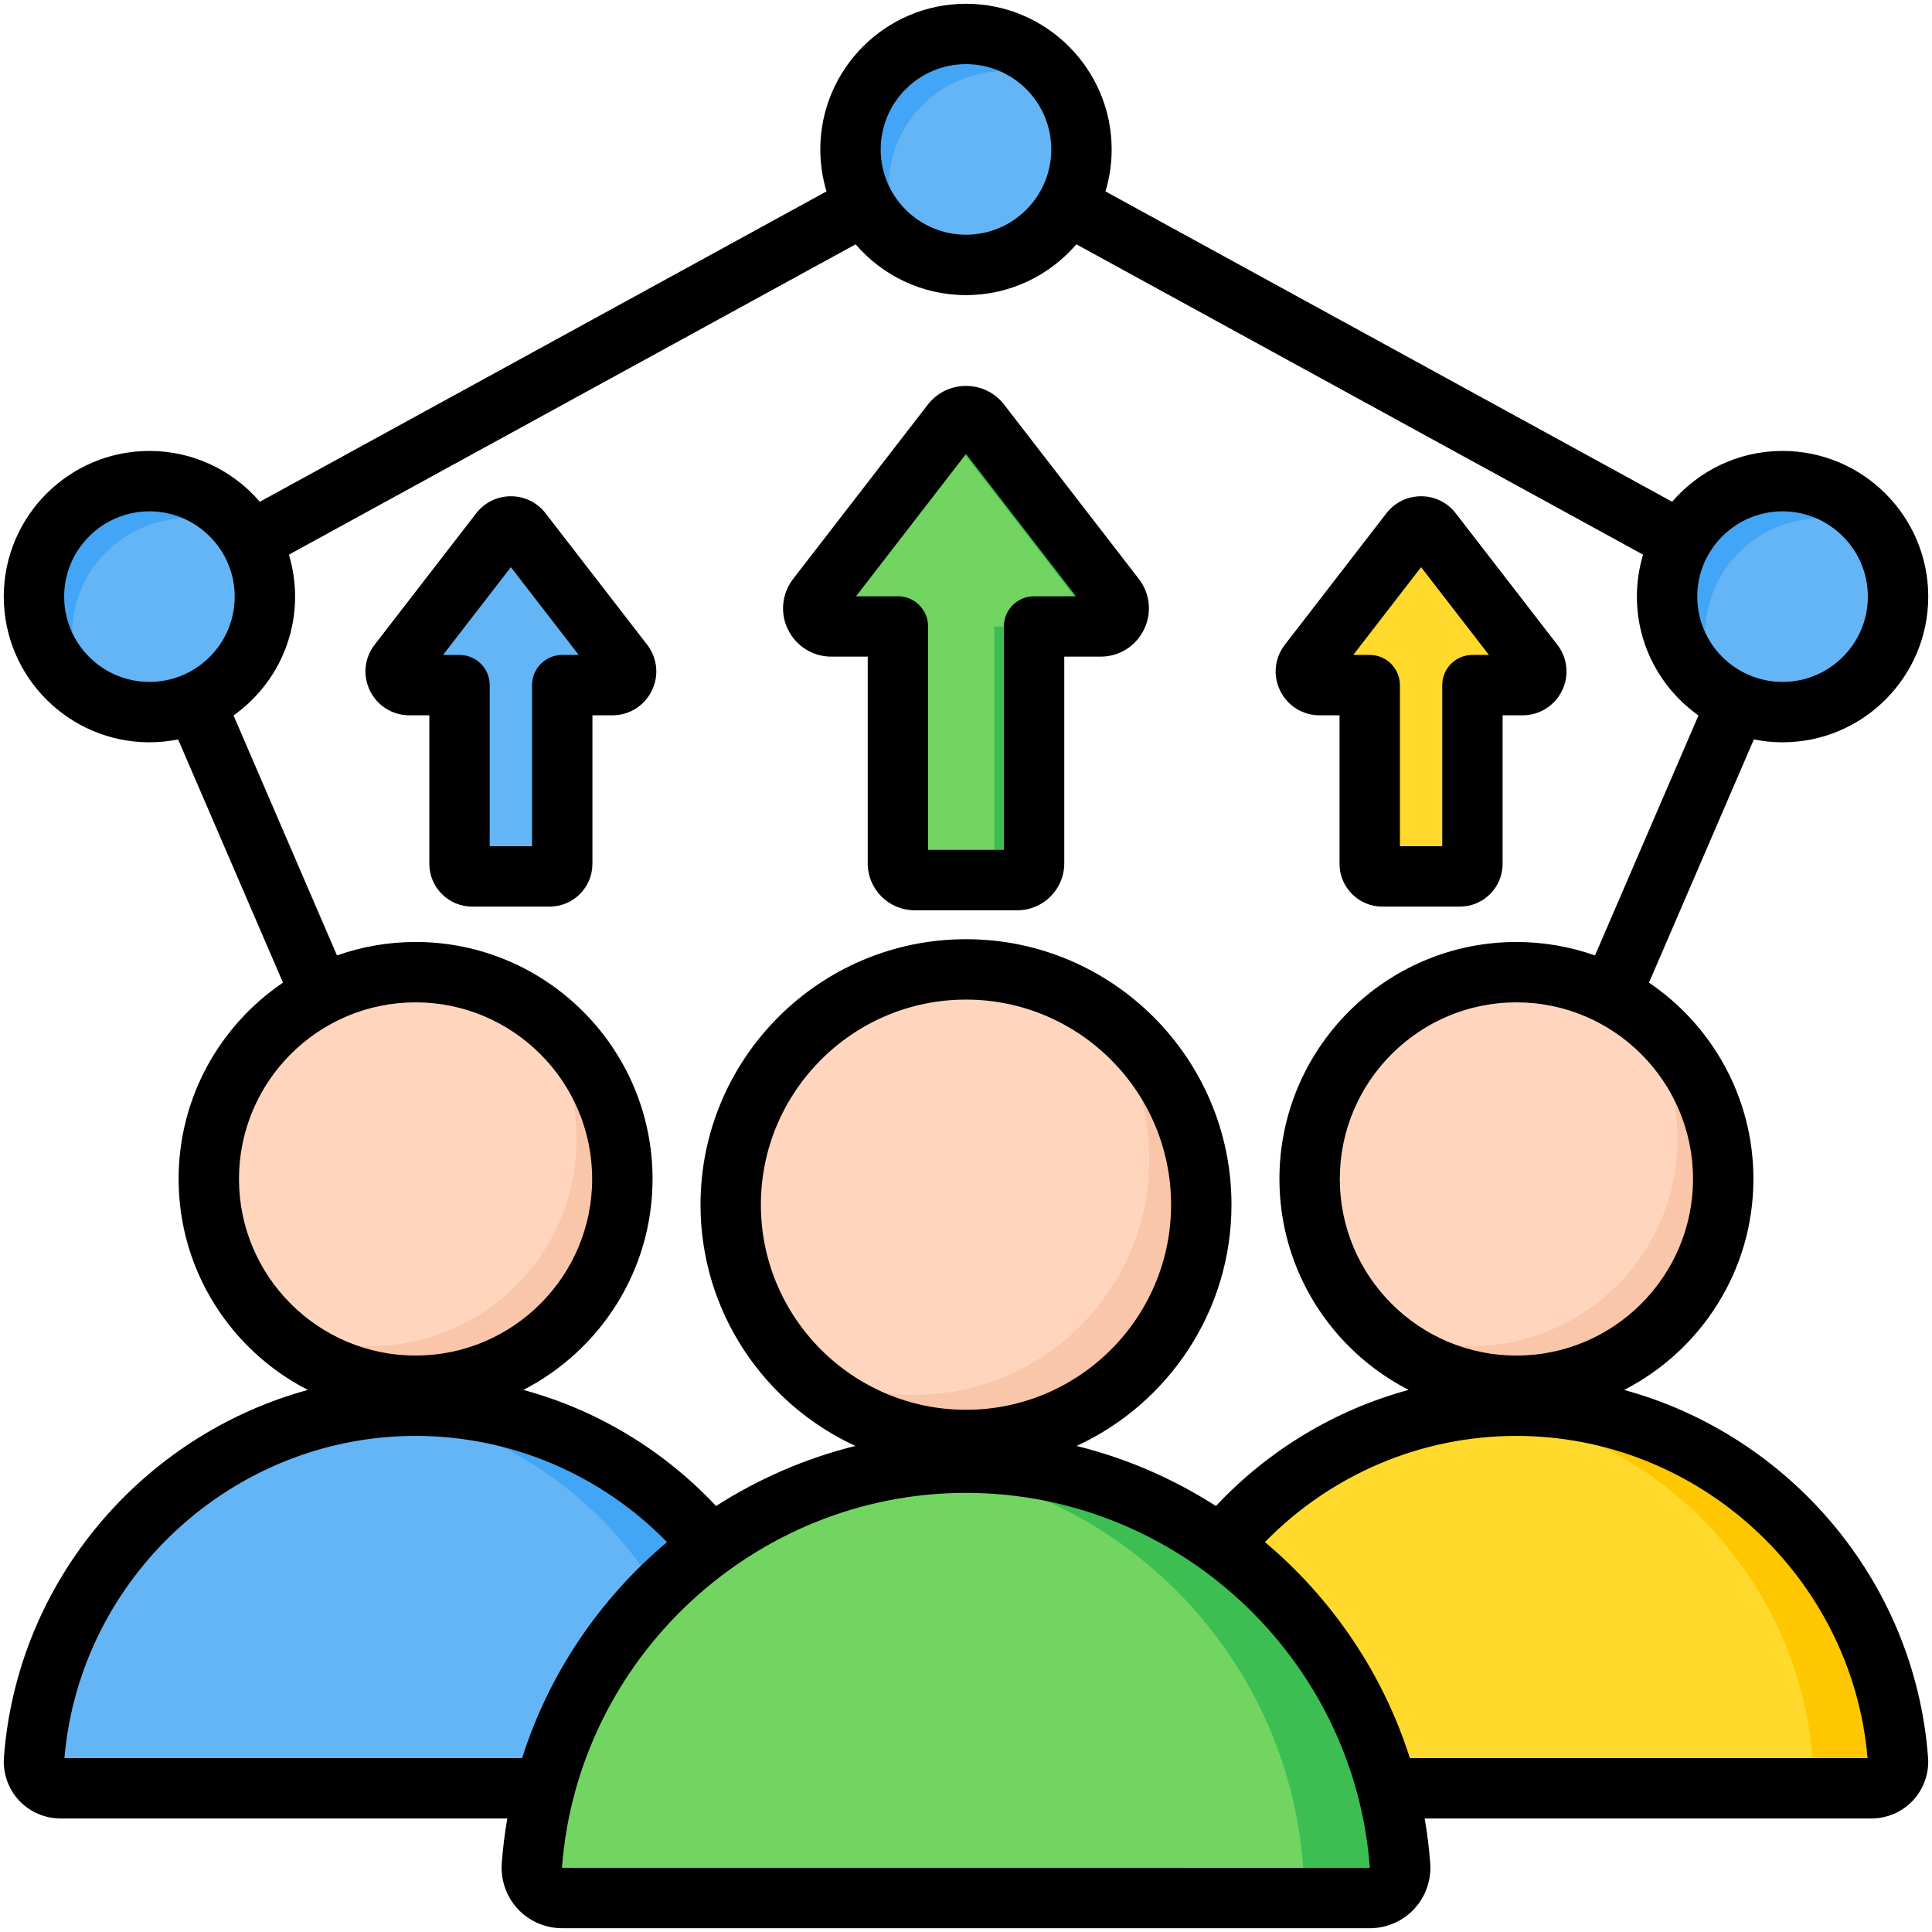 <svg id="Layer_1" enable-background="new 0 0 512 512" viewBox="0 0 512 512" xmlns="http://www.w3.org/2000/svg"><g clip-rule="evenodd" fill-rule="evenodd"><g><g><path d="m472.396 127.508c16.902 0 30.604 13.701 30.604 30.604 0 16.902-13.702 30.604-30.604 30.604s-30.604-13.702-30.604-30.604c.001-16.903 13.702-30.604 30.604-30.604zm-432.793 0c16.902 0 30.604 13.701 30.604 30.604 0 16.902-13.701 30.604-30.604 30.604-16.902-.001-30.603-13.702-30.603-30.605 0-16.902 13.701-30.603 30.603-30.603zm216.397-118.508c16.902 0 30.604 13.702 30.604 30.604s-13.702 30.604-30.604 30.604-30.604-13.701-30.604-30.604c0-16.902 13.702-30.604 30.604-30.604z" fill="#64b5f6"/><path d="m472.396 127.508c10.867 0 20.41 5.665 25.84 14.201-4.592-2.752-9.964-4.335-15.707-4.335-16.902 0-30.604 13.702-30.604 30.604 0 6.035 1.748 11.661 4.763 16.402-8.923-5.347-14.897-15.11-14.897-26.269.002-16.902 13.703-30.603 30.605-30.603zm-432.793 0c10.867 0 20.41 5.665 25.84 14.201-4.592-2.752-9.964-4.335-15.707-4.335-16.902 0-30.604 13.702-30.604 30.604 0 6.035 1.748 11.661 4.763 16.402-8.922-5.346-14.895-15.109-14.895-26.269 0-16.902 13.701-30.603 30.603-30.603zm216.397-118.508c10.867 0 20.41 5.665 25.84 14.201-4.592-2.752-9.964-4.335-15.707-4.335-16.902 0-30.604 13.701-30.604 30.604 0 6.035 1.748 11.661 4.763 16.402-8.923-5.347-14.897-15.11-14.897-26.269.001-16.901 13.703-30.603 30.605-30.603z" fill="#42a5f5"/></g><g><path d="m9.02 466.322c3.92-52.252 47.9-93.792 101.111-93.792s97.19 41.54 101.11 93.792c.31 4.128-2.914 7.602-7.053 7.602h-188.114c-4.14 0-7.363-3.473-7.054-7.602z" fill="#64b5f6"/><path d="m98.816 373.169c3.717-.418 7.491-.639 11.314-.639 53.211 0 97.19 41.54 101.11 93.792.31 4.128-2.914 7.602-7.053 7.602h-22.629c4.14 0 7.363-3.474 7.053-7.602-3.637-48.497-41.786-87.76-89.795-93.153z" fill="#42a5f5"/><circle cx="110.131" cy="312.437" fill="#ffd6bd" r="54.8"/><path d="m68.576 348.161c10.05 11.68 24.938 19.077 41.555 19.077 30.265 0 54.801-24.535 54.801-54.801 0-19.437-10.121-36.51-25.379-46.239 8.254 9.593 13.245 22.075 13.245 35.723 0 30.266-24.535 54.801-54.801 54.801-10.828 0-20.921-3.141-29.421-8.561z" fill="#f9c6aa"/></g><g><path d="m300.758 466.322c3.92-52.252 47.9-93.792 101.111-93.792s97.19 41.54 101.11 93.792c.31 4.128-2.914 7.602-7.053 7.602h-188.115c-4.139 0-7.363-3.473-7.053-7.602z" fill="#ffda2d"/><path d="m390.554 373.169c3.717-.418 7.491-.639 11.315-.639 53.211 0 97.19 41.54 101.11 93.792.31 4.128-2.914 7.602-7.053 7.602h-22.629c4.14 0 7.363-3.474 7.053-7.602-3.639-48.497-41.788-87.76-89.796-93.153z" fill="#ffc700"/><circle cx="401.868" cy="312.437" fill="#ffd6bd" r="54.8"/><path d="m360.313 348.161c10.05 11.68 24.938 19.077 41.555 19.077 30.266 0 54.801-24.535 54.801-54.801 0-19.437-10.121-36.51-25.379-46.239 8.254 9.593 13.245 22.075 13.245 35.723 0 30.266-24.535 54.801-54.801 54.801-10.828 0-20.921-3.141-29.421-8.561z" fill="#f9c6aa"/></g><g><path d="m140.952 494.35c4.46-59.455 54.502-106.721 115.048-106.721s110.587 47.266 115.047 106.721c.353 4.697-3.315 8.65-8.026 8.65h-214.043c-4.71 0-8.378-3.952-8.026-8.65z" fill="#72d561"/><path d="m243.126 388.356c4.229-.475 8.523-.727 12.874-.727 60.545 0 110.587 47.266 115.047 106.721.353 4.697-3.315 8.65-8.026 8.65h-25.748c4.71 0 8.378-3.953 8.025-8.65-4.139-55.182-47.547-99.857-102.172-105.994z" fill="#3cbe52"/><circle cx="256" cy="319.254" fill="#ffd6bd" r="62.354"/><path d="m208.717 359.902c11.435 13.29 28.375 21.707 47.282 21.707 34.437 0 62.354-27.917 62.354-62.354 0-22.116-11.516-41.542-28.877-52.612 9.392 10.916 15.071 25.118 15.071 40.647 0 34.437-27.917 62.354-62.354 62.354-12.32-.001-23.805-3.576-33.476-9.742z" fill="#f9c6aa"/></g><g><path d="m237.959 166.021-17.631-.001c-3.899.002-6.286-4.492-3.791-7.72l35.672-46.163c1.921-2.485 5.662-2.485 7.582 0l35.673 46.162c2.495 3.229.107 7.723-3.794 7.721h-17.63v62.796c0 2.434-1.985 4.42-4.42 4.42l-27.241-.001c-2.434 0-4.42-1.985-4.42-4.419z" fill="#72d561"/><path d="m274.039 166.02v62.796c0 2.434-1.985 4.42-4.42 4.42h-10.532c2.43-.006 4.409-1.989 4.409-4.42v-62.796zm-23.311-51.967 34.192 44.246c2.495 3.229.107 7.723-3.794 7.721h10.543c3.901.002 6.289-4.492 3.794-7.721l-35.673-46.162c-1.92-2.485-5.661-2.485-7.582 0z" fill="#3cbe52"/></g><g><path d="m362.999 181.564-13.299-.001c-2.941.001-4.742-3.388-2.859-5.823l26.906-34.82c1.449-1.874 4.271-1.874 5.719 0l26.907 34.819c1.882 2.436.081 5.825-2.862 5.824h-13.298v47.366c0 1.836-1.498 3.334-3.334 3.334h-20.547c-1.836 0-3.334-1.497-3.334-3.333v-47.366z" fill="#ffda2d"/><path d="m390.213 181.563v47.366c0 1.836-1.498 3.334-3.334 3.334h-7.944c1.833-.005 3.326-1.5 3.326-3.334v-47.366zm-17.583-39.197 25.79 33.374c1.882 2.436.081 5.825-2.862 5.824h7.952c2.942.002 4.743-3.388 2.862-5.824l-26.907-34.819c-1.448-1.874-4.27-1.874-5.719 0z" fill="#ffc700"/></g><g><path d="m121.786 181.564-13.299-.001c-2.941.001-4.742-3.388-2.86-5.823l26.907-34.82c1.449-1.874 4.271-1.874 5.719 0l26.907 34.819c1.882 2.436.081 5.825-2.862 5.824h-13.298v47.366c0 1.836-1.497 3.334-3.334 3.334h-20.547c-1.836 0-3.334-1.497-3.334-3.333v-47.366z" fill="#64b5f6"/><path d="m149.001 181.563v47.366c0 1.836-1.497 3.334-3.334 3.334h-7.944c1.833-.005 3.326-1.5 3.326-3.334v-47.366zm-17.584-39.197 25.79 33.374c1.882 2.436.081 5.825-2.862 5.824h7.952c2.942.002 4.743-3.388 2.862-5.824l-26.907-34.819c-1.448-1.874-4.27-1.874-5.719 0z" fill="#42a5f5"/></g></g><path d="m376.601 150.302 17.979 23.261h-4.372c-2.117 0-4.16.84-5.66 2.339-1.5 1.5-2.339 3.537-2.339 5.66v42.698h-11.22v-42.698c0-4.419-3.58-7.999-7.989-7.999h-4.368zm-26.911 39.26h.009 5.292v39.368c0 6.249 5.089 11.329 11.338 11.329h20.554c6.249 0 11.324-5.079 11.324-11.329v-39.368h5.292.009c4.462 0 8.461-2.495 10.442-6.509 1.962-3.995 1.481-8.674-1.25-12.206l-26.912-34.821c-2.207-2.867-5.561-4.514-9.178-4.514-.009 0-.009 0-.009 0-3.622 0-6.971 1.646-9.192 4.514l-26.898 34.821c-2.74 3.533-3.212 8.211-1.25 12.206 1.972 4.014 5.971 6.509 10.429 6.509zm-214.301-39.26 17.97 23.261h-4.358c-4.419 0-7.999 3.58-7.999 7.999v42.698h-11.22v-42.698c0-4.419-3.58-7.999-7.999-7.999h-4.363zm-21.61 78.628c0 6.249 5.094 11.329 11.343 11.329h20.54c6.249 0 11.338-5.079 11.338-11.329v-39.368h5.292.009c4.457 0 8.457-2.495 10.428-6.509 1.971-3.995 1.49-8.674-1.236-12.206l-26.912-34.821c-2.221-2.867-5.561-4.514-9.193-4.514-3.617 0-6.966 1.646-9.187 4.514l-26.911 34.821c-2.731 3.533-3.212 8.211-1.24 12.206 1.971 4.014 5.971 6.509 10.433 6.509h5.297v39.368zm142.223-108.619 29.129 37.708h-11.088c-4.424 0-8.004 3.58-8.004 7.999v59.21h-20.078v-59.21c0-4.419-3.58-7.999-7.999-7.999h-11.102zm-35.679 53.705h.009 9.626v54.796c0 6.843 5.57 12.418 12.423 12.418h27.237c6.839 0 12.423-5.575 12.423-12.418v-54.796h9.617.01c4.924 0 9.324-2.75 11.494-7.174 2.16-4.396 1.636-9.546-1.373-13.437l-35.67-46.165c-2.438-3.16-6.127-4.971-10.117-4.971-3.995 0-7.683 1.811-10.131 4.971l-35.67 46.165c-3 3.891-3.528 9.041-1.373 13.437 2.175 4.425 6.585 7.174 11.495 7.174zm153.307 291.905c-7.178-22.601-20.71-42.363-38.411-57.253 17.569-17.97 41.439-28.138 66.643-28.138 48.259 0 88.938 37.43 93.06 85.391zm-224.7 29.067 214.093.009c-4.132-55.739-51.164-99.37-107.021-99.37-55.861 0-102.893 43.632-107.072 99.323zm-131.857-29.067c4.117-47.961 44.797-85.391 93.055-85.391 25.2 0 49.074 10.169 66.643 28.138-17.701 14.89-31.232 34.652-38.411 57.253zm46.259-153.482c0-25.808 20.988-46.806 46.797-46.806 25.804 0 46.801 20.998 46.801 46.806 0 25.799-20.998 46.801-46.801 46.801-25.809 0-46.797-21.002-46.797-46.801zm192.67 61.167c-29.982 0-54.361-24.379-54.361-54.348 0-29.968 24.379-54.357 54.361-54.357 29.968 0 54.348 24.388 54.348 54.357s-24.38 54.348-54.348 54.348zm-194.113-184.006 27.411 63.6c6.518-2.301 13.532-3.565 20.828-3.565 34.632 0 62.804 28.171 62.804 62.804 0 24.342-13.942 45.48-34.241 55.899 19.361 5.263 37.038 15.824 51.07 30.77 11.239-7.207 23.691-12.65 36.93-15.918-24.2-11.131-41.047-35.6-41.047-63.931 0-38.797 31.558-70.36 70.359-70.36 38.788 0 70.35 31.562 70.35 70.36 0 28.332-16.852 52.801-41.052 63.931 13.239 3.268 25.69 8.711 36.929 15.918 14.041-14.947 31.709-25.507 51.07-30.77-20.299-10.419-34.241-31.557-34.241-55.899 0-34.633 28.181-62.804 62.804-62.804 7.296 0 14.31 1.264 20.828 3.565l27.421-63.601c-9.871-6.999-16.319-18.503-16.319-31.492 0-3.863.576-7.593 1.637-11.121l-150.18-82.24c-7.079 8.23-17.569 13.461-29.247 13.461-11.692 0-22.181-5.23-29.26-13.461l-150.181 82.24c1.071 3.528 1.637 7.259 1.637 11.121-.001 12.99-6.448 24.493-16.31 31.493zm-44.887-31.492c0-12.461 10.14-22.601 22.596-22.601 12.461 0 22.601 10.14 22.601 22.601 0 12.465-10.14 22.606-22.601 22.606-12.456 0-22.596-10.141-22.596-22.606zm239-141.111c12.456 0 22.596 10.14 22.596 22.606 0 12.461-10.14 22.601-22.596 22.601-12.47 0-22.61-10.14-22.61-22.601 0-12.465 10.14-22.606 22.61-22.606zm216.39 118.51c12.47 0 22.606 10.14 22.606 22.601 0 12.465-10.135 22.606-22.606 22.606-12.461 0-22.601-10.14-22.601-22.606 0-12.461 10.14-22.601 22.601-22.601zm-23.724 176.932c0 25.799-20.998 46.801-46.806 46.801-25.803 0-46.801-21.002-46.801-46.801 0-25.808 20.998-46.806 46.801-46.806 25.809 0 46.806 20.998 46.806 46.806zm-18.266 55.908c20.318-10.409 34.27-31.557 34.27-55.909 0-21.62-10.989-40.726-27.671-52.027l27.789-64.455c2.462.495 5 .759 7.603.759 21.29 0 38.609-17.318 38.609-38.608 0-21.285-17.319-38.604-38.609-38.604-11.692 0-22.172 5.23-29.251 13.465l-150.182-82.243c1.061-3.523 1.641-7.259 1.641-11.121 0-21.285-17.319-38.604-38.599-38.604-21.294 0-38.613 17.319-38.613 38.604 0 3.863.58 7.593 1.641 11.121l-150.171 82.244c-7.089-8.235-17.569-13.465-29.261-13.465-21.29 0-38.599 17.319-38.599 38.604 0 21.29 17.309 38.608 38.599 38.608 2.604 0 5.141-.264 7.603-.759l27.789 64.455c-16.682 11.301-27.657 30.407-27.657 52.027 0 24.351 13.937 45.5 34.256 55.909-43.641 11.923-77.029 50.442-80.547 97.37-.311 4.179 1.127 8.344 3.971 11.39 2.835 3.061 6.867 4.811 11.055 4.811h118.373c-.679 3.891-1.17 7.829-1.471 11.829-.33 4.452 1.212 8.872 4.231 12.131 3.018 3.25 7.31 5.122 11.782 5.122h214.041c4.457 0 8.749-1.873 11.767-5.122 3.019-3.259 4.561-7.678 4.231-12.131-.302-3.999-.788-7.938-1.472-11.829h118.373c4.188 0 8.216-1.75 11.06-4.811 2.839-3.061 4.287-7.211 3.967-11.39-3.52-46.928-36.907-85.447-80.548-97.371z"/></g></svg>